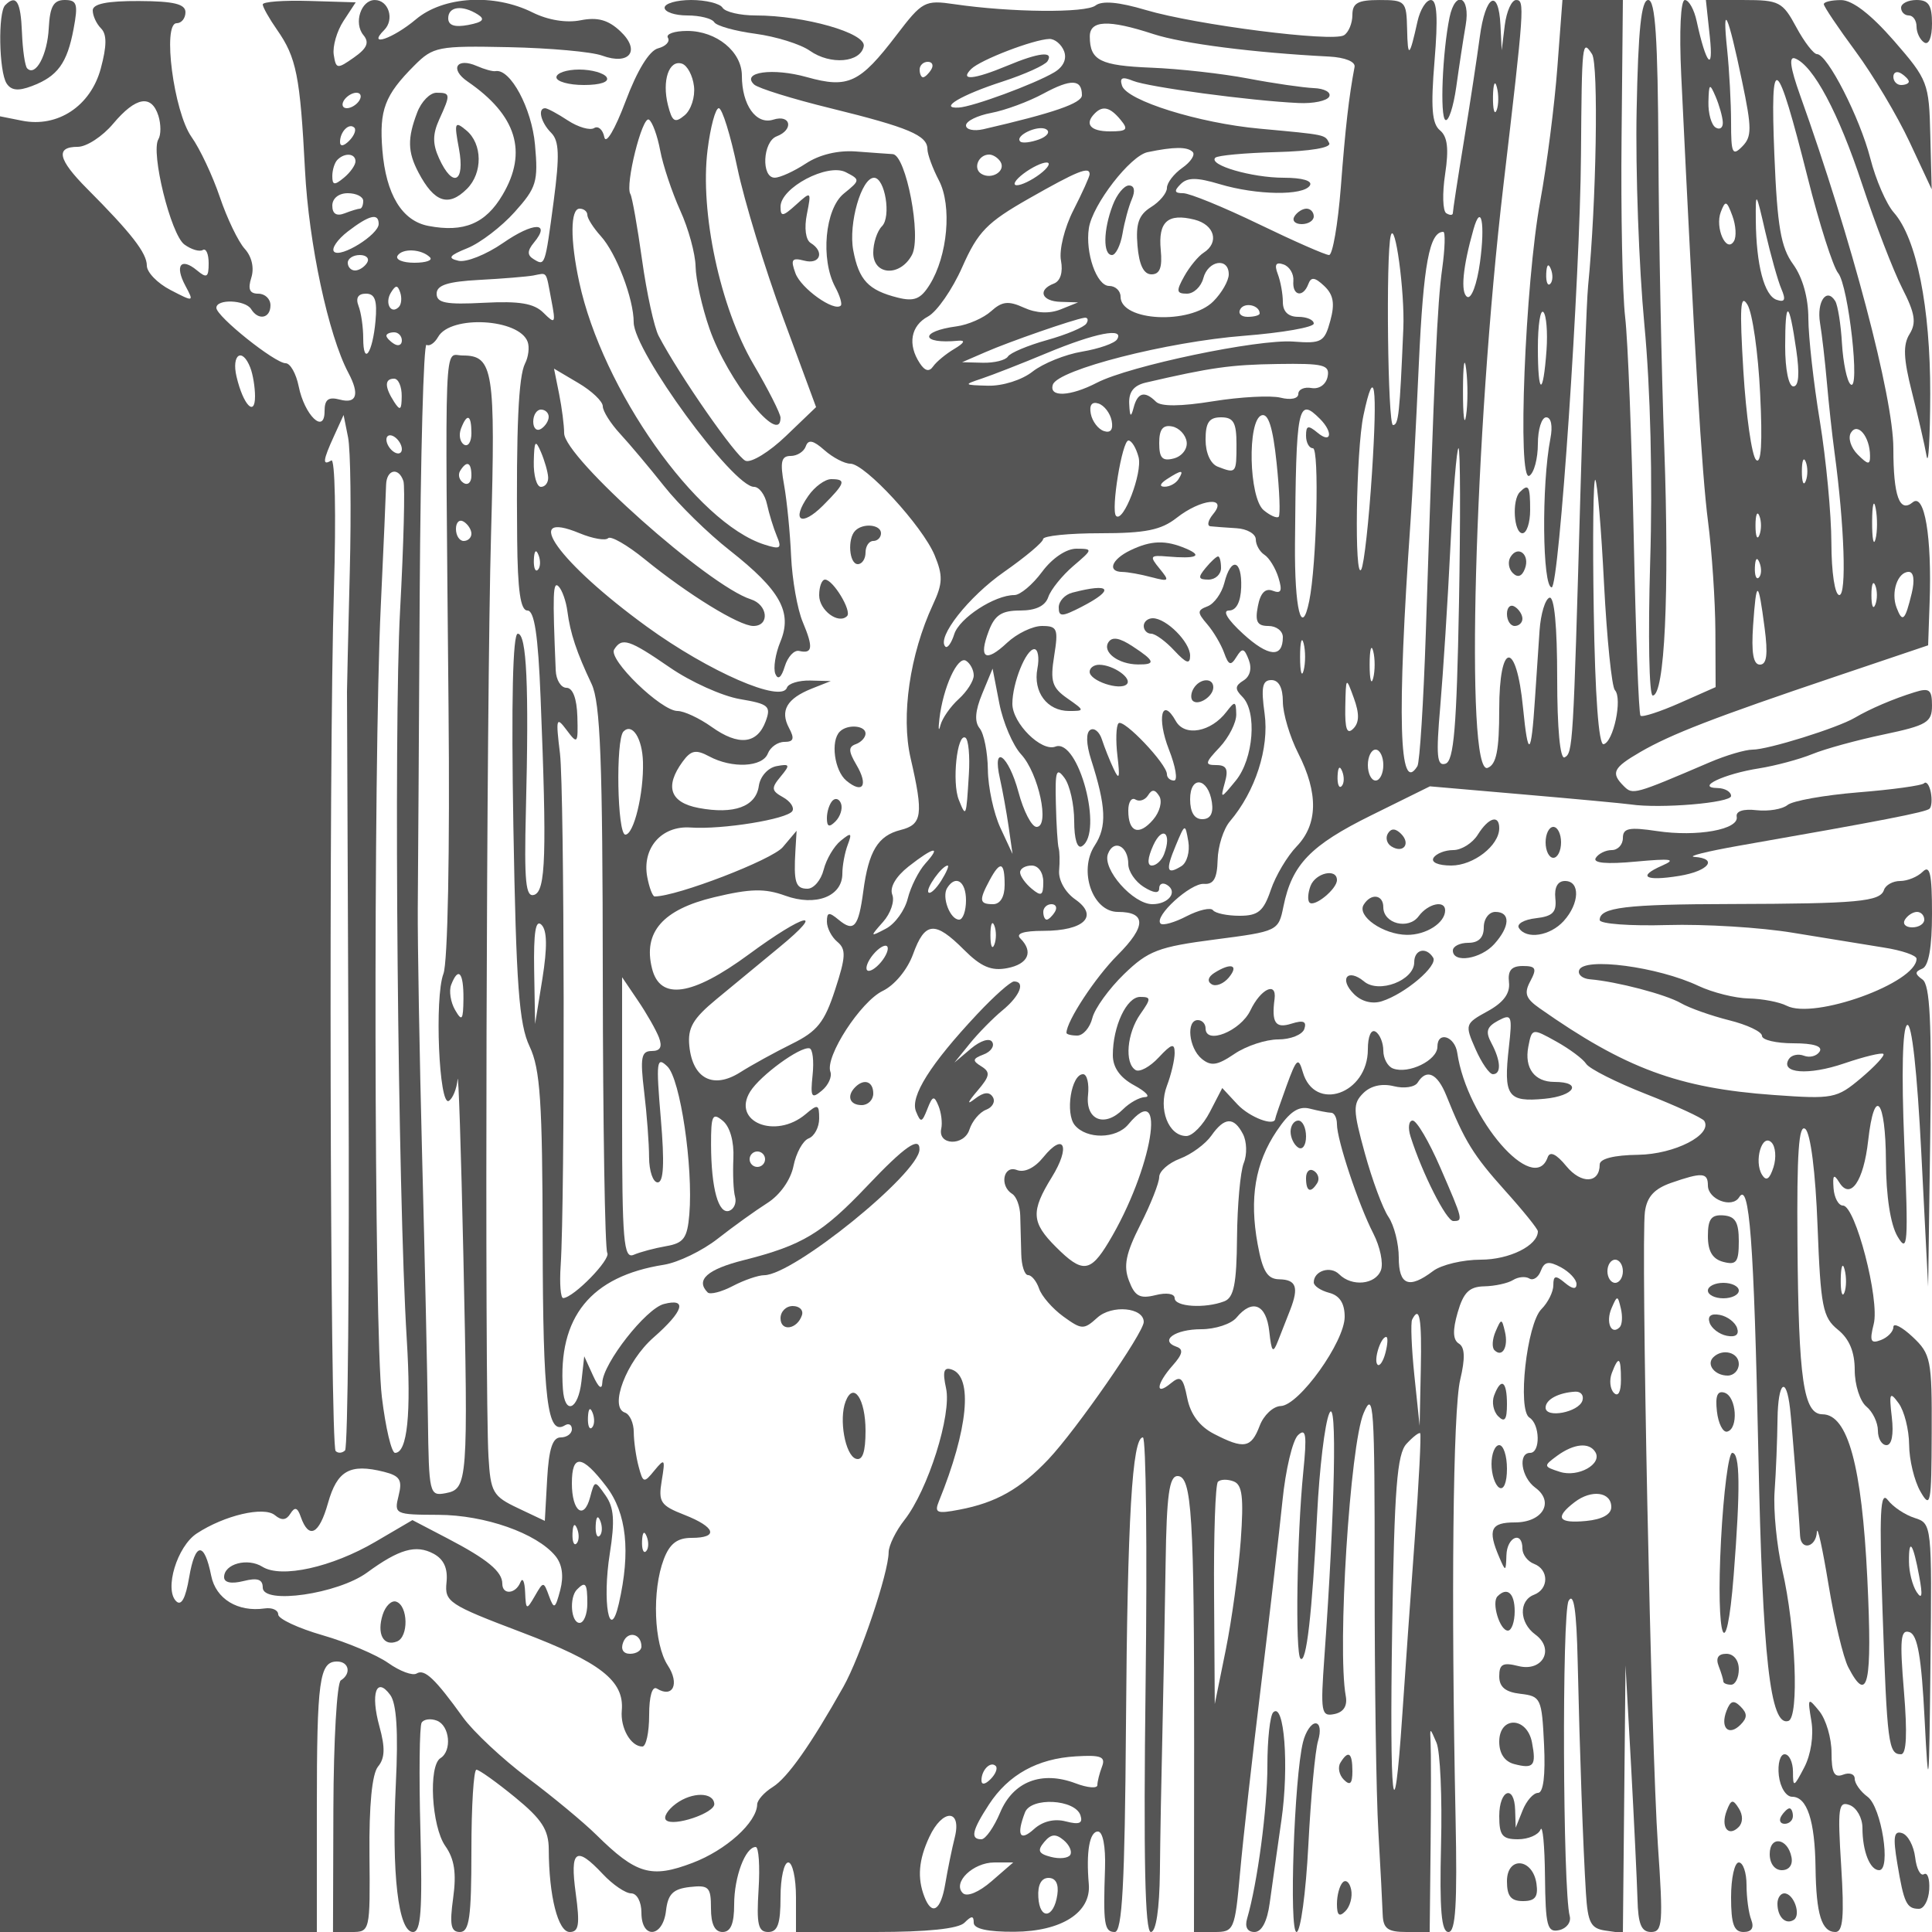 <svg xmlns="http://www.w3.org/2000/svg" version="1.0" width="250" height="250" viewBox="0 0 250 250" preserveAspectRatio="xMidYMid meet">
<g transform="translate(0,250) scale(0.01,-0.01)" fill="#555555" stroke="none">
<path d="M67 24933 c-94 -94 -81 -857 18 -1012 59 -92 151 -102 327 -35 334 126 457 296 540 739 61 324 45 375 -116 375 -144 -1 -190 -84 -205 -364 -18 -348 -170 -631 -279 -521 -29 29 -59 239 -68 468 -16 400 -74 494 -217 350z"/>
<path d="M1200 24865 c0 -69 48 -173 107 -232 77 -77 76 -226 -3 -520 -131 -485 -557 -767 -1018 -675 l-286 57 0 -11747 0 -11748 2050 0 2050 0 0 1592 c0 1669 33 1908 261 1908 156 0 188 -158 49 -244 -50 -31 -93 -776 -96 -1656 l-5 -1600 240 0 c239 0 241 8 232 997 -6 646 33 1049 111 1144 89 107 94 243 18 518 -118 427 -40 654 140 408 82 -112 105 -475 72 -1155 -56 -1157 32 -1912 222 -1912 103 0 123 278 96 1314 -19 722 -12 1350 16 1395 28 45 116 57 197 26 167 -64 198 -391 47 -485 -159 -98 -116 -883 62 -1137 119 -169 146 -351 102 -672 -48 -350 -30 -441 88 -441 121 0 148 189 148 1050 0 578 29 1050 65 1050 35 0 260 -161 500 -357 347 -284 435 -421 436 -675 2 -603 120 -1068 271 -1068 119 0 133 97 78 500 -77 563 3 620 350 250 129 -138 295 -250 367 -250 75 0 133 -109 133 -250 0 -347 278 -325 318 25 25 216 91 282 307 307 247 28 275 0 275 -275 0 -206 49 -307 150 -307 105 0 150 106 150 357 0 357 145 743 279 743 39 0 56 -247 37 -550 -28 -451 -6 -550 125 -550 122 0 159 105 159 450 0 248 45 450 100 450 55 0 100 -202 100 -450 l0 -450 1030 0 c668 0 1072 42 1150 120 93 93 120 93 120 0 0 -79 181 -119 525 -117 612 4 996 250 964 617 -36 417 9 680 118 680 64 0 101 -193 92 -475 -25 -722 -10 -825 126 -825 96 0 130 613 145 2675 19 2688 81 3725 219 3725 41 0 57 -1440 35 -3200 -28 -2250 -8 -3200 68 -3200 67 0 111 292 117 775 4 426 19 1247 33 1825 13 578 32 1556 41 2175 13 880 47 1125 155 1125 184 0 216 -516 214 -3475 l-2 -2425 263 0 c256 0 266 22 334 775 38 426 161 1518 272 2425 111 908 235 1978 276 2379 40 401 131 783 201 850 104 98 117 7 68 -479 -82 -828 -105 -2343 -36 -2412 76 -75 151 579 216 1873 29 584 99 1169 157 1300 103 238 74 -1230 -63 -3145 -52 -724 -42 -781 128 -746 120 24 172 106 148 234 -111 614 55 3251 232 3662 129 302 143 99 142 -2116 -1 -1347 20 -2832 48 -3300 27 -468 52 -951 56 -1075 7 -182 66 -225 308 -225 l300 0 12 1125 c6 619 6 1215 0 1325 -10 200 -10 200 76 0 48 -110 75 -706 59 -1325 -20 -839 4 -1125 96 -1125 93 0 115 357 92 1475 -59 2857 -34 5279 60 5672 66 278 61 419 -17 467 -78 48 -83 170 -16 402 75 261 151 335 345 339 136 3 303 39 371 81 67 42 162 51 212 20 49 -30 116 14 148 99 46 121 102 131 261 46 110 -60 201 -157 201 -217 0 -71 -52 -66 -150 16 -122 102 -150 96 -150 -31 0 -85 -69 -224 -154 -309 -190 -190 -313 -1307 -155 -1404 137 -85 144 -456 9 -456 -161 0 -115 -317 66 -450 252 -184 97 -450 -263 -450 -314 0 -356 -93 -203 -450 82 -191 86 -190 93 25 7 239 207 322 207 86 0 -77 68 -166 150 -197 194 -74 194 -326 0 -400 -200 -77 -191 -362 16 -514 256 -187 97 -487 -217 -409 -202 51 -249 26 -249 -132 0 -139 80 -205 275 -227 264 -31 276 -58 305 -657 19 -399 -9 -625 -78 -625 -60 0 -149 -101 -199 -225 l-90 -225 -7 225 c-9 341 -206 269 -206 -75 0 -251 40 -300 242 -300 133 0 264 56 292 125 28 69 54 -205 58 -607 7 -643 29 -728 183 -694 96 21 158 103 137 182 -90 338 -102 3929 -14 4080 67 114 102 -126 117 -786 26 -1167 70 -2401 107 -3000 24 -380 63 -455 253 -482 l225 -32 17 1732 17 1732 72 -1300 c39 -715 76 -1491 83 -1725 8 -324 50 -425 176 -425 149 0 158 114 88 1125 -88 1280 -221 7785 -168 8194 26 194 120 298 340 375 400 139 475 134 475 -33 0 -182 313 -301 404 -154 133 215 192 -565 249 -3307 54 -2658 154 -3548 389 -3469 141 48 94 1203 -79 1952 -72 312 -117 770 -100 1017 18 248 35 670 38 938 7 481 112 569 162 135 24 -205 115 -1357 130 -1648 11 -193 206 -148 217 50 6 96 73 -207 150 -675 77 -467 192 -951 257 -1075 254 -489 312 -220 246 1150 -71 1458 -252 2122 -580 2124 -246 2 -310 442 -324 2219 -9 1165 17 1543 102 1473 68 -57 132 -561 158 -1257 40 -1045 67 -1181 263 -1340 148 -119 218 -287 218 -523 0 -190 68 -403 150 -471 83 -68 150 -209 150 -312 0 -104 50 -188 111 -188 68 0 95 138 69 360 -37 317 -26 339 89 181 72 -99 133 -339 135 -535 1 -196 67 -468 146 -606 131 -229 143 -167 146 758 4 947 -11 1021 -246 1242 -137 129 -250 187 -250 128 0 -59 -73 -134 -161 -168 -133 -51 -149 -14 -93 208 79 314 -238 1532 -398 1532 -58 0 -113 101 -122 224 -13 173 3 190 74 76 144 -233 315 13 374 541 80 711 226 542 230 -266 2 -453 58 -819 150 -975 133 -225 141 -105 87 1213 -37 906 -23 1486 37 1523 60 37 130 -597 184 -1663 l88 -1723 27 1943 c21 1483 -3 1964 -100 2032 -101 72 -101 101 -2 141 82 33 125 277 125 712 0 515 -27 635 -120 542 -66 -66 -197 -120 -292 -120 -94 0 -189 -52 -210 -117 -50 -150 -343 -177 -1975 -181 -1369 -3 -1703 -43 -1703 -207 0 -50 394 -79 875 -65 481 14 1213 -31 1625 -100 413 -68 941 -154 1175 -191 234 -36 425 -102 425 -145 0 -312 -1325 -791 -1681 -608 -93 48 -313 90 -490 94 -176 3 -468 77 -650 162 -524 249 -1486 376 -1545 204 -20 -57 43 -110 140 -118 346 -29 979 -195 1176 -308 110 -64 391 -163 625 -222 234 -58 425 -149 425 -202 0 -53 183 -96 406 -96 262 0 382 -38 340 -107 -37 -59 -128 -83 -203 -54 -75 29 -163 9 -196 -44 -115 -185 253 -214 718 -55 258 88 486 143 506 122 21 -20 -110 -161 -290 -313 -314 -264 -361 -273 -1129 -218 -1232 88 -1921 343 -3028 1121 -183 128 -206 195 -121 353 87 163 71 195 -98 195 -147 0 -196 -58 -179 -210 17 -144 -70 -262 -276 -375 -293 -161 -297 -172 -157 -490 79 -179 180 -325 225 -325 111 0 103 174 -19 402 -80 149 -61 211 87 291 175 93 185 67 139 -342 -72 -636 -17 -715 463 -669 390 37 495 218 126 218 -258 0 -390 179 -338 454 47 242 49 243 360 70 173 -96 348 -226 389 -290 41 -64 392 -241 780 -393 388 -152 724 -308 748 -345 110 -179 -383 -432 -855 -439 -314 -4 -498 -51 -498 -126 0 -245 -237 -257 -431 -22 -130 159 -213 198 -242 116 -177 -505 -1045 497 -1170 1351 -32 216 -257 286 -257 79 0 -175 -373 -358 -575 -281 -69 26 -125 130 -125 231 0 101 -45 211 -100 245 -58 36 -100 -60 -100 -229 0 -578 -691 -818 -842 -293 -57 197 -81 176 -210 -178 -80 -220 -146 -411 -146 -425 -7 -107 -332 16 -490 185 l-196 211 -161 -311 c-88 -170 -225 -310 -304 -310 -231 0 -366 348 -251 650 55 145 100 336 100 425 0 131 -40 120 -206 -58 -113 -122 -248 -195 -300 -163 -145 89 -112 476 62 724 141 201 141 222 -3 222 -175 0 -353 -381 -353 -753 0 -160 93 -291 275 -390 151 -82 216 -151 143 -153 -73 -2 -202 -74 -287 -159 -239 -239 -486 -138 -452 184 16 149 -13 271 -64 271 -153 0 -234 -506 -107 -660 153 -184 535 -179 692 10 513 618 313 -581 -255 -1524 -237 -394 -340 -403 -681 -62 -319 318 -327 460 -53 904 245 396 160 591 -111 257 -112 -139 -244 -202 -341 -165 -176 68 -229 -205 -61 -309 55 -34 101 -160 104 -281 4 -121 9 -344 13 -495 3 -151 43 -275 89 -275 45 0 109 -79 142 -175 32 -96 173 -258 313 -360 239 -173 265 -174 440 -16 188 171 601 133 601 -55 0 -138 -873 -1396 -1234 -1778 -364 -384 -677 -561 -1152 -651 -292 -56 -326 -42 -264 110 377 927 444 1612 164 1704 -102 34 -119 -27 -72 -243 75 -340 -234 -1317 -538 -1704 -112 -142 -205 -332 -205 -420 -2 -266 -367 -1350 -585 -1738 -423 -752 -723 -1178 -915 -1298 -110 -68 -200 -170 -201 -225 -5 -233 -402 -592 -838 -757 -534 -203 -727 -146 -1243 363 -163 161 -563 493 -889 737 -325 244 -701 596 -835 781 -364 505 -499 633 -602 570 -51 -32 -216 29 -367 136 -151 106 -533 268 -849 359 -316 91 -575 212 -575 269 0 57 -79 92 -175 78 -348 -50 -632 123 -692 423 -89 446 -207 438 -285 -19 -46 -273 -102 -377 -169 -310 -155 155 13 709 267 876 360 236 870 355 1012 236 87 -72 147 -65 200 21 57 91 92 80 134 -42 104 -296 238 -229 352 177 119 423 284 516 724 406 208 -53 241 -106 190 -309 -60 -240 -47 -246 515 -248 601 -2 1270 -237 1513 -531 89 -108 111 -260 64 -441 -65 -246 -81 -255 -145 -80 -71 194 -73 194 -185 0 -107 -185 -115 -182 -125 54 -6 138 -33 194 -61 125 -62 -153 -234 -166 -234 -18 0 157 -192 316 -707 585 l-456 238 -478 -280 c-564 -331 -1220 -476 -1463 -324 -192 120 -496 38 -496 -134 0 -71 93 -90 250 -51 182 46 250 23 250 -84 0 -223 971 -83 1350 194 416 304 632 366 860 244 134 -72 187 -190 168 -372 -26 -251 28 -287 972 -645 1021 -387 1330 -628 1296 -1012 -20 -227 117 -466 266 -466 49 0 88 183 88 406 0 245 40 381 100 344 208 -128 297 62 141 300 -180 275 -206 970 -51 1375 76 200 174 275 358 275 356 0 313 139 -92 298 -310 121 -339 166 -293 443 47 282 39 293 -94 132 -136 -168 -148 -165 -205 50 -34 125 -62 325 -63 444 0 119 -52 233 -114 254 -208 69 17 662 370 972 389 341 442 514 133 433 -233 -61 -786 -767 -796 -1016 -4 -100 -49 -66 -120 90 l-114 250 -36 -325 c-42 -369 -216 -442 -240 -100 -66 934 361 1460 1306 1609 184 29 498 181 697 337 200 157 488 364 641 461 166 105 304 301 340 481 33 167 122 328 196 356 75 29 136 145 136 257 0 185 -17 191 -175 57 -391 -331 -961 -98 -717 293 130 208 643 583 766 559 42 -8 60 -163 41 -345 -30 -288 -14 -314 119 -203 85 70 135 181 111 245 -71 195 392 909 678 1046 153 74 319 274 392 475 153 423 283 434 659 57 220 -220 354 -277 558 -238 274 52 344 212 171 385 -63 63 41 98 297 98 528 0 723 190 415 406 -131 91 -220 250 -210 374 10 118 7 249 -6 290 -13 41 -30 301 -36 577 -11 424 6 475 112 331 69 -94 125 -345 125 -558 0 -232 40 -362 100 -325 282 174 -45 1403 -343 1289 -182 -70 -557 303 -557 554 0 268 176 707 284 707 48 0 67 -113 40 -251 -58 -303 126 -549 410 -549 204 0 204 5 -22 163 -199 139 -224 220 -171 550 56 351 41 387 -158 387 -121 0 -324 -98 -451 -217 -280 -263 -373 -203 -237 153 78 206 167 264 406 264 202 0 325 59 364 175 33 96 178 276 322 400 257 219 258 224 41 225 -131 0 -313 -123 -444 -300 -122 -165 -283 -300 -358 -300 -255 0 -712 -297 -778 -506 -36 -115 -88 -187 -115 -161 -116 117 300 646 760 967 276 193 504 384 505 425 1 41 333 75 739 75 585 0 788 41 990 200 312 245 666 283 473 50 -68 -82 -85 -154 -37 -160 48 -5 199 -17 337 -25 137 -8 249 -73 250 -144 0 -70 50 -160 112 -200 61 -39 143 -172 181 -295 53 -172 36 -212 -74 -170 -96 37 -160 -29 -192 -200 -39 -200 -9 -256 137 -256 102 0 186 -65 186 -144 0 -273 -186 -258 -515 43 -200 183 -272 301 -182 301 94 0 151 108 158 300 12 360 -133 398 -218 57 -34 -133 -131 -269 -216 -302 -137 -52 -137 -79 -6 -232 82 -95 180 -262 219 -370 58 -163 87 -172 160 -53 75 121 101 114 159 -38 43 -112 17 -215 -69 -268 -110 -68 -113 -111 -14 -210 193 -193 145 -803 -84 -1084 -198 -242 -202 -242 -142 -25 48 171 22 225 -111 225 -153 0 -148 28 44 231 119 128 216 319 214 425 -3 174 -16 177 -126 34 -200 -263 -541 -326 -656 -120 -181 324 -249 40 -89 -369 87 -221 117 -401 66 -401 -51 0 -92 37 -92 82 0 132 -562 723 -626 659 -32 -32 -38 -224 -14 -425 34 -282 23 -320 -49 -166 -52 110 -120 282 -152 381 -32 100 -100 156 -151 124 -57 -35 -53 -183 10 -381 196 -612 207 -871 48 -1114 -214 -327 -29 -860 300 -860 369 0 368 -186 -4 -558 -289 -289 -662 -857 -662 -1007 0 -19 63 -35 139 -35 77 0 165 102 196 227 31 124 216 380 410 568 313 303 444 353 1175 448 817 106 823 109 888 429 110 542 350 790 1138 1179 l757 374 1223 -106 c673 -58 1292 -116 1374 -128 383 -57 1300 20 1300 109 0 55 -79 101 -175 103 -293 5 84 184 539 255 212 34 521 117 686 184 165 68 581 182 925 254 559 118 625 157 625 374 0 207 -34 233 -225 173 -277 -86 -576 -214 -775 -331 -224 -132 -1125 -413 -1322 -412 -94 0 -341 -73 -550 -162 -983 -421 -1000 -426 -1116 -310 -171 171 -140 236 213 441 396 230 956 447 2525 976 l1200 405 19 550 c31 854 -66 1427 -219 1300 -170 -141 -250 81 -250 697 0 662 -540 2708 -1208 4574 -126 353 -147 505 -64 473 236 -91 563 -704 868 -1628 170 -513 403 -1118 518 -1344 167 -326 186 -448 96 -594 -87 -139 -80 -318 31 -755 80 -315 165 -685 189 -823 24 -137 45 223 47 800 2 1127 -176 2016 -471 2350 -97 110 -234 425 -304 700 -136 529 -556 1350 -690 1350 -44 0 -165 157 -269 350 -176 327 -221 350 -679 350 l-490 0 51 -475 c51 -476 -50 -356 -170 200 -32 151 -101 275 -153 275 -55 0 -74 -401 -47 -975 170 -3540 267 -5163 347 -5775 50 -385 93 -1024 95 -1420 l3 -721 -465 -206 c-256 -113 -484 -187 -507 -164 -23 23 -62 1069 -88 2326 -26 1257 -75 2533 -111 2835 -35 303 -56 1349 -46 2325 l17 1775 -391 0 -391 0 -66 -875 c-36 -481 -135 -1257 -221 -1725 -197 -1074 -299 -3654 -141 -3556 61 37 110 223 110 412 0 189 49 344 108 344 64 0 86 -112 54 -275 -116 -597 -104 -1925 17 -1925 96 0 368 4005 379 5600 11 1460 15 1496 143 1300 86 -132 56 -1922 -51 -3000 -19 -192 -64 -1407 -100 -2700 -92 -3257 -97 -3344 -204 -3400 -58 -30 -96 373 -96 1025 0 672 -37 1062 -100 1041 -55 -18 -113 -209 -128 -424 -15 -216 -42 -617 -60 -892 -48 -740 -89 -769 -154 -108 -86 879 -308 862 -308 -23 0 -528 -37 -712 -150 -755 -294 -113 -173 4322 204 7536 271 2307 278 2400 165 2400 -59 0 -124 -146 -147 -325 l-40 -325 -16 325 c-24 487 -195 391 -267 -150 -35 -261 -127 -869 -206 -1350 -79 -481 -143 -900 -143 -931 0 -31 -38 -32 -85 -3 -46 28 -53 256 -15 506 50 329 31 486 -67 567 -104 86 -120 296 -70 899 46 555 33 787 -47 787 -62 0 -139 -124 -173 -275 -104 -470 -127 -487 -135 -100 -8 360 -22 375 -358 375 -280 0 -350 -39 -350 -194 0 -107 -49 -225 -109 -262 -148 -91 -1915 134 -2565 327 -349 104 -566 123 -650 58 -128 -99 -1095 -90 -1826 17 -383 56 -415 38 -750 -401 -474 -621 -625 -692 -1158 -543 -442 124 -855 66 -684 -95 51 -48 497 -187 992 -308 1007 -248 1250 -350 1251 -528 0 -66 67 -249 149 -406 171 -328 113 -976 -120 -1349 -116 -186 -200 -220 -413 -167 -381 96 -503 226 -576 613 -64 344 106 938 269 938 142 0 225 -505 103 -627 -62 -62 -113 -216 -113 -343 0 -295 348 -314 501 -28 126 235 -77 1294 -249 1304 -56 3 -269 19 -473 34 -234 18 -475 -40 -650 -155 -154 -101 -335 -184 -404 -184 -177 -1 -156 466 25 535 225 86 184 288 -44 216 -221 -70 -406 189 -406 569 0 310 -328 579 -707 579 -168 0 -280 -40 -250 -89 30 -48 -27 -110 -127 -136 -114 -29 -271 -286 -421 -686 -138 -366 -255 -564 -275 -463 -19 97 -79 150 -132 117 -53 -33 -206 11 -339 98 -133 88 -266 159 -295 159 -100 0 -55 -185 78 -318 104 -104 111 -290 33 -882 -113 -849 -111 -845 -263 -751 -81 50 -79 108 7 212 225 271 -6 268 -400 -5 -217 -150 -477 -254 -577 -230 -145 34 -121 67 118 164 165 67 440 277 610 467 283 315 306 393 263 870 -42 472 -319 988 -511 953 -34 -7 -143 23 -241 66 -262 115 -355 -39 -121 -200 634 -435 782 -911 454 -1466 -219 -373 -501 -491 -960 -403 -342 65 -549 406 -596 981 -42 521 30 710 414 1095 244 244 306 256 1223 237 531 -11 1074 -60 1206 -109 358 -131 503 66 234 317 -156 146 -294 183 -512 140 -184 -37 -422 2 -621 101 -499 249 -1155 210 -1510 -89 -300 -252 -638 -366 -410 -138 136 136 57 388 -122 388 -179 0 -276 -299 -147 -454 79 -95 48 -170 -123 -290 -216 -152 -232 -150 -261 35 -17 109 40 306 126 438 l158 241 -601 18 c-331 10 -602 -10 -602 -45 0 -34 83 -182 185 -328 251 -359 299 -598 362 -1818 49 -950 303 -2135 561 -2621 148 -278 109 -404 -108 -347 -151 40 -200 3 -200 -151 0 -303 -260 -51 -335 324 -33 164 -109 298 -168 298 -139 0 -897 606 -897 717 0 118 375 104 450 -17 93 -151 250 -120 250 50 0 83 -71 150 -157 150 -113 0 -138 58 -91 207 40 126 7 273 -86 375 -83 92 -228 393 -321 668 -93 275 -258 626 -367 779 -229 324 -379 1471 -192 1471 63 0 114 64 114 142 0 106 -150 143 -600 145 -414 2 -600 -36 -600 -122z m4984 -53 c98 -62 64 -99 -125 -135 -176 -33 -259 -6 -259 87 0 153 182 176 384 48z m16358 -862 c128 -610 128 -719 2 -846 -126 -128 -144 -89 -144 311 0 251 -23 677 -51 946 -66 630 9 472 193 -411z m-7620 610 c383 -125 1298 -242 2278 -292 204 -11 341 -66 328 -134 -73 -386 -119 -783 -178 -1559 -38 -481 -106 -875 -152 -875 -46 0 -455 180 -910 400 -455 220 -895 400 -978 400 -114 0 -122 28 -33 117 89 89 209 89 506 0 478 -143 1084 -152 1167 -17 37 60 -97 100 -338 100 -414 0 -980 165 -886 259 30 30 385 62 789 73 441 11 715 57 685 116 -57 112 -35 107 -900 187 -787 72 -1718 363 -1781 556 -34 104 3 120 142 63 194 -80 1516 -258 2139 -287 193 -10 373 28 400 83 28 55 -62 105 -200 110 -137 6 -520 61 -850 124 -330 63 -893 126 -1250 140 -664 27 -796 93 -798 401 -2 214 239 225 820 35z m-1153 -222 c39 -102 -10 -205 -129 -275 -255 -151 -1054 -446 -1235 -455 -267 -15 33 164 569 337 288 94 549 212 581 263 83 134 -112 113 -520 -58 -434 -181 -623 -198 -468 -43 118 118 805 382 1011 389 71 2 156 -69 191 -158z m-4789 -454 c17 -138 -38 -307 -121 -376 -127 -106 -161 -84 -216 133 -79 317 14 590 182 535 69 -23 139 -154 155 -292z m3070 216 c-34 -55 -82 -100 -106 -100 -24 0 -44 45 -44 100 0 55 48 100 106 100 58 0 78 -45 44 -100z m11342 -1401 c150 -598 328 -1152 393 -1232 135 -162 290 -1561 160 -1439 -46 42 -95 280 -110 527 -14 247 -54 494 -87 549 -112 181 -242 -7 -197 -283 25 -149 65 -496 89 -771 24 -275 68 -680 98 -900 129 -954 159 -1850 63 -1850 -58 0 -102 290 -103 675 -1 371 -68 1080 -149 1575 -82 495 -148 1093 -149 1329 0 267 -74 531 -196 700 -160 220 -206 486 -244 1421 -55 1358 28 1300 432 -301z m-9392 1069 c0 -104 -368 -231 -1275 -440 -124 -28 -225 -6 -225 49 0 56 147 128 327 162 180 34 484 146 675 250 359 194 498 188 498 -21z m5366 -195 c-28 -68 -49 12 -47 177 3 165 25 220 50 123 26 -97 24 -232 -3 -300z m2927 -154 c4 -72 -38 -103 -93 -69 -55 34 -97 183 -93 331 6 240 16 248 93 69 47 -110 89 -259 93 -331z m-17643 281 c-34 -55 -107 -100 -162 -100 -55 0 -72 45 -38 100 34 55 107 100 162 100 55 0 72 -45 38 -100z m-2600 -199 c34 -110 34 -245 0 -302 -103 -166 160 -1234 336 -1363 89 -65 196 -97 238 -71 42 26 76 -51 76 -171 0 -184 -24 -199 -152 -92 -208 172 -290 63 -149 -200 113 -211 110 -212 -192 -55 -169 87 -307 229 -307 316 0 162 -199 419 -775 997 -375 377 -411 540 -119 540 114 0 321 135 459 300 293 348 495 383 585 101z m7492 -676 c89 -426 355 -1297 590 -1934 l428 -1159 -389 -373 c-214 -206 -449 -350 -523 -322 -120 46 -854 1100 -1125 1616 -58 111 -155 555 -215 985 -60 430 -128 813 -151 851 -71 114 154 1016 240 963 44 -27 110 -207 146 -400 36 -192 153 -541 259 -776 107 -234 196 -561 199 -726 3 -165 83 -525 179 -801 231 -669 920 -1533 920 -1154 0 52 -158 364 -351 693 -430 733 -694 1968 -593 2773 37 296 102 539 145 539 44 0 152 -349 241 -775z m4958 625 c105 -127 84 -150 -138 -150 -253 0 -333 95 -195 233 103 104 198 80 333 -83z m-9982 -272 c-71 -71 -118 -77 -118 -15 0 134 118 252 185 185 28 -28 -2 -105 -67 -170z m8925 17 c-106 -38 -214 -51 -240 -27 -81 74 232 222 336 158 54 -33 11 -92 -96 -131z m1990 -161 c36 -36 -24 -129 -134 -206 -109 -77 -199 -193 -199 -260 0 -66 -93 -178 -206 -248 -159 -100 -199 -213 -175 -499 21 -249 80 -371 181 -371 108 0 142 88 120 316 -35 365 91 478 436 392 261 -66 325 -296 119 -428 -69 -44 -182 -181 -251 -305 -107 -192 -102 -225 35 -225 88 0 183 90 212 200 61 232 329 273 329 50 0 -82 -90 -240 -200 -350 -303 -303 -1200 -258 -1200 61 0 76 -67 139 -148 139 -161 0 -311 429 -262 748 47 305 536 937 760 983 341 71 514 72 583 3z m-10833 -122 c0 -48 -67 -144 -150 -212 -122 -101 -150 -97 -150 21 0 80 30 176 67 212 95 95 233 83 233 -21z m8346 -5 c74 -120 -114 -238 -248 -156 -111 69 -38 249 102 249 49 0 114 -42 146 -93z m-2027 -412 c-244 -198 -304 -849 -111 -1210 60 -111 92 -219 72 -239 -85 -85 -515 221 -587 418 -65 178 -47 205 114 163 206 -54 267 116 83 229 -65 40 -85 194 -49 372 59 299 57 301 -140 123 -171 -155 -201 -159 -201 -26 0 246 608 567 844 447 189 -97 189 -104 -25 -277z m2537 252 c-107 -81 -242 -146 -300 -144 -58 2 -19 69 88 150 107 81 242 146 300 144 58 -2 19 -69 -88 -150z m644 -1 c0 -30 -94 -238 -209 -464 -117 -228 -188 -517 -162 -654 28 -150 -7 -264 -91 -297 -216 -82 -162 -230 87 -237 l225 -7 -226 -91 c-146 -58 -315 -50 -475 23 -200 91 -282 82 -424 -46 -97 -88 -298 -176 -447 -196 -486 -65 -467 -233 22 -186 97 9 79 -28 -50 -105 -110 -65 -234 -168 -275 -227 -51 -74 -106 -61 -173 41 -160 243 -117 485 107 605 115 62 315 350 443 640 203 458 319 577 866 888 624 355 782 419 782 313z m-9400 -346 c0 -55 -19 -100 -42 -100 -23 0 -113 -27 -200 -61 -104 -40 -158 -5 -158 100 0 94 83 161 200 161 110 0 200 -45 200 -100z m18351 -1139 c60 -140 45 -176 -60 -141 -161 53 -266 450 -271 1030 -3 384 2 378 123 -150 70 -302 163 -635 208 -739z m-615 617 c-98 -159 -247 176 -169 379 59 154 77 148 150 -50 46 -124 55 -272 19 -329z m-14836 341 c0 -45 79 -169 175 -275 201 -222 425 -811 425 -1115 0 -371 1285 -2129 1557 -2129 66 0 142 -101 168 -225 27 -124 84 -309 127 -412 68 -161 46 -176 -160 -110 -879 279 -2098 2007 -2397 3397 -118 546 -115 950 5 950 55 0 100 -37 100 -81z m-2700 -117 c0 -138 -492 -444 -577 -359 -38 39 42 157 178 262 278 213 399 243 399 97z m14251 -496 c-39 -285 -112 -480 -166 -447 -88 54 -57 385 82 874 99 350 153 76 84 -427z m-992 -856 c-47 -1112 -62 -1250 -134 -1250 -67 0 -93 2202 -29 2450 55 214 183 -727 163 -1200z m503 775 c-64 -460 -99 -1243 -212 -4713 -30 -901 -79 -1678 -109 -1726 -237 -385 -266 627 -89 3164 23 330 72 1253 108 2050 59 1281 137 1700 316 1700 28 0 22 -214 -14 -475z m-13098 145 c38 -39 -53 -70 -203 -70 -150 0 -247 41 -217 91 63 100 311 88 420 -21z m-814 -70 c-34 -55 -104 -100 -156 -100 -52 0 -94 45 -94 100 0 55 70 100 156 100 86 0 128 -45 94 -100z m11986 -236 c-16 -192 126 -221 194 -39 35 95 84 89 206 -26 119 -113 139 -227 78 -450 -75 -275 -113 -297 -478 -269 -458 34 -2119 -314 -2541 -532 -347 -180 -626 -192 -571 -25 65 193 1477 554 2473 632 497 39 903 110 903 158 0 48 -90 87 -200 87 -130 0 -200 67 -200 192 0 105 -30 269 -66 363 -46 122 -24 158 75 123 78 -27 135 -123 127 -214z m3324 -37 c-33 -33 -56 26 -52 131 5 117 28 141 60 61 29 -72 26 -159 -8 -192z m-12926 -208 c59 -306 51 -318 -100 -168 -123 124 -311 155 -773 131 -490 -26 -611 -2 -611 117 0 111 142 157 550 179 303 16 618 42 700 57 187 35 161 71 234 -316z m-1974 -92 c-101 -102 -185 51 -102 186 63 102 87 102 121 1 23 -70 15 -154 -19 -187z m-301 -180 c-38 -421 -159 -590 -159 -222 0 142 -27 330 -61 417 -39 102 -6 158 96 158 117 0 148 -86 124 -353z m17917 -940 c32 -639 14 -924 -53 -857 -55 55 -129 573 -164 1150 -50 825 -39 1009 53 857 65 -106 139 -623 164 -1150z m-6476 1037 c0 -24 -70 -44 -156 -44 -86 0 -128 46 -93 102 57 92 249 48 249 -58z m3712 -473 c-44 -610 -112 -593 -112 29 0 293 32 501 71 462 39 -39 57 -260 41 -491z m3231 4 c46 -312 33 -475 -37 -475 -61 0 -106 219 -106 517 0 618 50 604 143 -42z m-16415 101 c25 -69 10 -195 -34 -280 -85 -167 -115 -831 -102 -2271 6 -669 43 -925 133 -925 90 0 138 -316 170 -1125 82 -2032 67 -2504 -82 -2554 -111 -37 -131 165 -108 1092 41 1611 10 2287 -105 2287 -65 0 -85 -872 -57 -2496 36 -2053 73 -2558 210 -2845 138 -292 166 -712 169 -2529 4 -2054 60 -2515 289 -2373 49 30 89 7 89 -51 0 -58 -65 -106 -145 -106 -105 0 -153 -149 -175 -540 l-30 -540 -350 166 c-323 153 -352 204 -379 665 -51 876 -27 9822 33 11932 59 2129 30 2317 -366 2317 -246 0 -229 402 -184 -4550 18 -1871 -10 -3304 -66 -3450 -117 -308 -57 -1724 70 -1645 51 31 101 155 113 276 11 120 45 -906 75 -2281 63 -2934 57 -3017 -231 -3072 -208 -39 -215 -7 -228 966 -7 553 -40 2086 -75 3406 -34 1320 -59 2760 -56 3200 4 440 15 2269 25 4065 11 1796 50 3246 88 3223 38 -23 105 23 150 102 161 287 1051 238 1159 -64z m7230 238 c-29 -48 -258 -144 -508 -214 -250 -70 -479 -166 -508 -214 -30 -47 -175 -83 -323 -80 l-269 7 300 130 c313 137 1141 424 1281 445 44 7 57 -27 27 -74z m-8858 -220 c0 -58 -45 -78 -100 -44 -55 34 -100 82 -100 106 0 24 45 44 100 44 55 0 100 -48 100 -106z m9255 15 c-31 -51 -234 -122 -453 -159 -218 -36 -506 -153 -640 -258 -138 -109 -388 -188 -578 -183 -314 8 -319 13 -84 91 138 46 520 195 850 333 624 259 1003 333 905 176z m4516 -986 c-22 -150 -41 -3 -40 327 1 330 19 453 41 273 23 -180 22 -450 -1 -600z m-15732 619 c34 -87 61 -254 61 -370 0 -273 -153 -111 -239 253 -69 291 75 385 178 117z m13940 -117 c-21 -101 -109 -163 -208 -146 -94 17 -171 -18 -171 -77 0 -60 -98 -81 -229 -48 -126 31 -518 11 -872 -46 -420 -68 -677 -70 -741 -6 -145 145 -238 120 -289 -77 -35 -133 -49 -121 -57 48 -8 154 57 239 213 276 845 196 1099 232 1707 241 600 9 678 -11 647 -165z m-9379 -382 c0 -63 101 -223 225 -357 124 -134 379 -438 568 -676 188 -238 570 -613 850 -832 656 -517 813 -800 655 -1182 -65 -157 -94 -344 -65 -416 34 -83 78 -48 122 97 38 124 121 214 185 200 176 -41 186 44 48 373 -70 165 -137 548 -151 850 -13 303 -54 719 -91 925 -54 299 -37 375 85 375 84 0 172 56 196 125 32 92 97 78 241 -50 109 -96 260 -175 335 -175 191 0 934 -807 1091 -1185 109 -264 106 -365 -22 -639 -299 -644 -415 -1439 -289 -1986 169 -732 151 -860 -130 -930 -292 -74 -413 -272 -482 -792 -62 -465 -121 -534 -319 -370 -125 104 -152 100 -152 -24 0 -82 61 -200 136 -262 114 -95 109 -195 -30 -619 -137 -422 -231 -539 -560 -701 -218 -108 -519 -273 -670 -369 -347 -219 -613 -81 -656 340 -24 236 45 355 350 607 209 173 576 475 814 672 620 510 333 444 -395 -92 -733 -539 -1148 -600 -1252 -182 -118 469 139 763 805 922 469 112 654 116 919 20 394 -143 739 -10 739 285 0 104 31 271 69 372 59 157 46 165 -90 54 -88 -71 -187 -240 -221 -375 -34 -135 -128 -246 -210 -246 -154 0 -180 83 -155 500 l15 250 -179 -212 c-138 -164 -1370 -638 -1658 -638 -26 0 -69 112 -95 248 -72 376 183 670 559 644 410 -29 1253 108 1318 213 28 46 -26 126 -121 179 -151 84 -155 118 -30 268 126 152 120 167 -55 134 -111 -22 -211 -134 -228 -257 -38 -267 -321 -370 -778 -284 -371 70 -443 277 -208 599 108 148 171 161 343 69 298 -160 692 -140 760 37 32 82 128 150 214 150 120 0 134 42 60 180 -119 224 -29 380 293 509 l247 98 -267 7 c-146 3 -281 -38 -300 -92 -69 -204 -1011 207 -1814 790 -1134 824 -1640 1527 -869 1208 169 -70 335 -99 369 -64 34 34 247 -88 472 -271 561 -457 1224 -865 1407 -865 215 0 189 275 -32 345 -546 173 -2416 1838 -2416 2150 0 99 -29 327 -65 507 l-66 328 316 -187 c173 -102 315 -237 315 -300z m-2602 132 c-1 -182 -20 -196 -98 -75 -125 194 -125 300 0 300 55 0 99 -101 98 -225z m12555 -1000 c-40 -619 -102 -1178 -138 -1243 -92 -165 -68 1539 28 1993 143 675 184 395 110 -750z m-3368 680 c22 -114 -14 -162 -100 -133 -74 24 -151 125 -170 223 -22 114 14 162 100 133 74 -24 151 -125 170 -223z m-7285 51 c0 -52 -45 -122 -100 -156 -55 -34 -100 8 -100 94 0 86 45 156 100 156 55 0 100 -42 100 -94z m9446 -1293 c-22 -23 -110 15 -194 85 -192 159 -214 1164 -27 1228 87 29 146 -156 194 -615 38 -361 50 -675 27 -698z m534 1267 c173 -173 148 -328 -30 -180 -123 102 -150 95 -150 -38 0 -89 40 -162 89 -162 85 0 49 -1508 -48 -1979 -98 -479 -191 -105 -184 744 14 1790 36 1902 323 1615z m-12554 -1980 c-20 -797 -36 -1495 -36 -1550 0 -55 9 -2272 20 -4926 12 -2655 -9 -4856 -45 -4892 -36 -36 -91 -40 -122 -8 -73 73 -91 8889 -22 11149 29 963 14 1699 -34 1669 -118 -73 -110 -1 36 318 l123 270 58 -290 c32 -159 42 -942 22 -1740z m1574 1794 c0 -113 -43 -179 -96 -147 -52 33 -70 125 -39 206 79 207 135 183 135 -59z m9900 -144 c0 -376 -4 -381 -242 -289 -94 36 -158 178 -158 350 0 222 46 289 200 289 162 0 200 -67 200 -350z m-645 34 c14 -92 -60 -188 -165 -216 -149 -39 -190 4 -190 199 0 177 47 238 166 215 91 -17 176 -107 189 -198z m8843 -180 c2 -123 -25 -120 -160 15 -89 89 -128 216 -87 282 86 140 245 -50 247 -297z m-18998 84 c0 -55 -45 -72 -100 -38 -55 34 -100 107 -100 162 0 55 45 72 100 38 55 -34 100 -107 100 -162z m1893 -363 c4 -69 -38 -125 -93 -125 -55 0 -97 146 -93 325 6 272 21 293 93 125 47 -110 89 -256 93 -325z m7640 260 c53 -202 -197 -855 -291 -761 -70 70 78 976 160 976 41 0 100 -97 131 -215z m4146 -1903 c-30 -1592 -66 -2028 -174 -2064 -112 -37 -124 100 -68 743 37 434 97 1363 131 2064 35 701 82 1275 105 1275 24 0 26 -908 6 -2018z m4487 1593 c-28 -69 -50 -12 -50 125 0 138 22 194 50 125 28 -69 28 -181 0 -250z m-17266 69 c0 -86 -46 -128 -102 -93 -56 35 -75 105 -44 156 86 139 146 113 146 -63z m-880 -69 c23 -69 3 -822 -43 -1675 -84 -1533 -29 -7541 86 -9423 60 -971 8 -1477 -151 -1477 -46 0 -123 326 -171 725 -101 839 -112 8159 -14 10225 36 770 67 1479 69 1575 5 201 162 236 224 50z m10030 25 c-34 -55 -115 -99 -181 -98 -71 0 -59 40 31 98 192 124 227 124 150 0z m5506 -1353 c37 -714 100 -1334 141 -1378 100 -108 -20 -673 -147 -699 -63 -13 -110 629 -127 1724 -16 959 -6 1723 20 1697 26 -27 77 -631 113 -1344z m3513 577 c-25 -96 -45 6 -44 226 1 220 22 298 46 174 24 -125 23 -305 -2 -400z m-1503 51 c-28 -69 -50 -12 -50 125 0 138 22 194 50 125 28 -69 28 -181 0 -250z m-16666 19 c0 -52 -45 -94 -100 -94 -55 0 -100 70 -100 156 0 86 45 128 100 94 55 -34 100 -104 100 -156z m860 -467 c-33 -33 -56 26 -52 131 5 117 28 141 60 61 29 -72 26 -159 -8 -192z m15800 -100 c-33 -33 -56 26 -52 131 5 117 28 141 60 61 29 -72 26 -159 -8 -192z m1978 -202 c-86 -356 -120 -389 -196 -189 -77 199 13 464 157 464 64 0 79 -108 39 -275z m-17396 -235 c37 -285 120 -533 313 -940 114 -241 143 -987 145 -3788 2 -1918 28 -3527 58 -3574 50 -82 -433 -578 -570 -585 -34 -2 -49 188 -33 422 57 856 49 6140 -9 6625 -56 458 -48 483 87 302 140 -187 148 -177 138 175 -7 234 -59 373 -141 373 -71 0 -134 101 -139 225 -42 997 -36 1160 37 1087 45 -45 97 -190 114 -322z m16924 85 c-28 -69 -50 -12 -50 125 0 138 22 194 50 125 28 -69 28 -181 0 -250z m-1432 -300 c45 -343 28 -475 -61 -475 -86 0 -112 153 -88 507 42 603 67 598 149 -32z m-5965 -550 c-25 -96 -46 -18 -46 175 0 193 21 271 46 175 25 -96 25 -254 0 -350z m-8200 37 c270 -186 677 -369 905 -408 372 -63 406 -91 334 -287 -110 -296 -350 -322 -698 -74 -160 114 -359 207 -443 207 -212 0 -899 667 -820 795 100 161 192 132 722 -233z m9100 -137 c-25 -96 -46 -18 -46 175 0 193 21 271 46 175 25 -96 25 -254 0 -350z m-5169 35 c0 -71 -87 -208 -194 -305 -107 -97 -214 -250 -237 -340 -23 -91 -29 -52 -13 85 48 406 236 817 344 750 55 -34 100 -120 100 -190z m613 -1021 c227 -245 375 -939 200 -939 -63 0 -168 203 -234 450 -129 480 -345 638 -240 175 34 -151 85 -432 113 -625 l50 -350 -158 340 c-86 187 -159 525 -161 750 -3 226 -50 466 -106 535 -70 86 -59 227 33 449 l134 324 87 -449 c48 -247 175 -544 282 -660z m3387 682 c0 -153 90 -455 200 -671 261 -513 254 -916 -21 -1202 -122 -126 -273 -380 -335 -564 -94 -276 -164 -334 -404 -334 -159 0 -314 32 -344 72 -29 39 -182 4 -340 -77 -157 -82 -309 -125 -338 -96 -91 91 387 527 562 514 124 -10 170 71 176 309 4 176 75 401 159 500 329 387 510 946 449 1393 -48 344 -29 435 88 435 95 0 148 -99 148 -279z m911 -350 c-81 -81 -109 -6 -103 284 8 391 9 392 111 111 73 -201 71 -316 -8 -395z m-9191 -432 c11 -406 -118 -939 -228 -939 -105 0 -127 1231 -24 1335 114 114 244 -90 252 -396z m4217 -159 c-34 -560 -36 -564 -130 -330 -91 226 -22 871 86 804 39 -24 59 -237 44 -474z m5363 120 c0 -110 -45 -200 -100 -200 -55 0 -100 90 -100 200 0 110 45 200 100 200 55 0 100 -90 100 -200z m-540 -273 c-33 -33 -56 26 -52 131 5 117 28 141 60 61 29 -72 26 -159 -8 -192z m-1678 -210 c21 -144 -21 -217 -125 -217 -102 0 -157 90 -157 258 0 314 235 279 282 -41z m-761 -224 c-184 -214 -321 -163 -321 119 0 110 42 174 93 142 51 -31 124 -7 163 55 50 81 90 78 145 -11 42 -68 7 -204 -80 -305z m142 -446 c-31 -81 -102 -147 -158 -147 -63 0 -56 97 18 261 120 263 245 160 140 -114z m224 -155 c-191 -118 -208 -56 -72 269 119 285 121 286 162 50 22 -131 -18 -275 -90 -319z m-687 26 c0 -93 90 -226 200 -295 130 -81 200 -88 200 -18 0 59 46 79 102 44 143 -89 20 -249 -190 -249 -251 0 -651 454 -575 651 75 197 263 102 263 -133z m-2627 7 c-86 -96 -189 -300 -227 -453 -38 -152 -165 -328 -283 -389 -207 -109 -208 -106 -36 88 98 110 152 269 119 352 -36 94 45 234 211 365 328 257 431 275 216 37z m207 -220 c-68 -108 -142 -177 -165 -153 -43 43 175 348 248 348 21 0 -16 -88 -83 -195z m820 -55 c0 -156 -57 -250 -150 -250 -177 0 -185 48 -46 307 139 260 196 243 196 -57z m500 38 c0 -178 -25 -192 -150 -88 -82 68 -150 164 -150 212 0 49 68 88 150 88 86 0 150 -90 150 -212z m-1000 -238 c0 -137 -40 -250 -89 -250 -117 0 -228 292 -155 409 109 176 244 88 244 -159z m1150 -150 c-34 -55 -82 -100 -106 -100 -24 0 -44 45 -44 100 0 55 48 100 106 100 58 0 78 -45 44 -100z m11250 -100 c0 -55 -70 -100 -156 -100 -86 0 -128 45 -94 100 34 55 104 100 156 100 52 0 94 -45 94 -100z m-17881 -762 l-95 -588 -12 695 c-8 492 19 664 95 588 73 -73 76 -291 12 -695z m5847 437 c-28 -69 -50 -12 -50 125 0 138 22 194 50 125 28 -69 28 -181 0 -250z m-1466 -225 c-71 -85 -151 -132 -179 -105 -27 28 8 120 79 205 71 85 151 132 179 105 27 -28 -8 -120 -79 -205z m-5403 -475 c-3 -276 -19 -298 -108 -144 -58 100 -81 246 -51 325 93 241 162 162 159 -181z m2530 -500 c46 -122 18 -175 -94 -175 -135 0 -151 -83 -98 -525 35 -289 64 -671 64 -850 1 -179 51 -325 111 -325 78 0 90 248 41 825 -63 744 -55 810 85 675 167 -161 335 -1297 284 -1914 -26 -308 -73 -372 -300 -411 -149 -26 -337 -76 -420 -112 -130 -56 -150 176 -150 1764 l0 1828 205 -303 c113 -166 235 -381 272 -477z m10188 -750 c237 -591 350 -774 760 -1231 234 -260 425 -497 425 -527 0 -184 -368 -367 -738 -367 -233 0 -511 -66 -618 -147 -312 -236 -444 -184 -444 175 0 180 -60 416 -133 525 -74 108 -211 479 -306 824 -154 559 -156 642 -21 777 96 96 241 129 395 91 134 -34 273 -13 310 47 114 184 254 120 370 -167z m-1490 -224 c41 0 75 -67 75 -148 0 -203 278 -1039 471 -1415 88 -172 132 -385 98 -475 -72 -187 -376 -216 -540 -52 -114 114 -329 44 -329 -105 0 -46 90 -106 200 -135 135 -35 200 -136 200 -310 0 -323 -590 -1147 -827 -1155 -98 -3 -221 -118 -273 -256 -110 -289 -203 -305 -592 -104 -186 96 -303 253 -345 462 -53 268 -86 297 -213 192 -206 -171 -189 -10 25 232 129 145 142 209 49 241 -227 80 -19 227 320 227 182 0 388 68 456 150 205 247 385 173 424 -175 30 -275 48 -294 114 -125 43 110 114 290 157 400 114 293 79 392 -142 396 -153 3 -215 103 -279 454 -109 596 -32 1051 247 1466 168 250 282 326 429 288 110 -28 234 -52 275 -53z m-7735 -591 c-9 -198 0 -422 22 -497 21 -76 -13 -157 -74 -180 -141 -52 -235 287 -237 854 -1 382 19 421 152 310 93 -77 147 -268 137 -487z m6594 315 c50 -96 55 -265 10 -375 -44 -110 -83 -544 -87 -964 -5 -601 -41 -778 -165 -825 -250 -96 -642 -71 -642 41 0 59 -106 75 -248 39 -202 -50 -267 -15 -343 186 -74 193 -41 354 148 727 134 264 243 541 243 615 0 75 121 182 269 238 148 56 330 190 406 298 169 241 291 247 409 20z m6865 -428 c-50 -156 -94 -186 -148 -99 -108 175 -1 542 122 419 53 -53 65 -197 26 -320z m-13049 103 c0 -55 -45 -100 -100 -100 -55 0 -100 45 -100 100 0 55 45 100 100 100 55 0 100 -45 100 -100z m11100 -1450 c0 -82 -45 -150 -100 -150 -55 0 -100 68 -100 150 0 83 45 150 100 150 55 0 100 -67 100 -150z m2866 -277 c-28 -68 -49 12 -47 177 3 165 25 220 50 123 26 -97 24 -232 -3 -300z m-2907 -447 c-109 -110 -184 64 -106 245 74 171 80 171 121 -4 24 -100 17 -209 -15 -241z m-2574 -551 l-15 -725 -68 650 c-37 358 -50 684 -29 725 97 189 126 21 112 -650z m-457 221 c-29 -112 -76 -182 -103 -154 -54 54 41 358 112 358 25 0 20 -92 -9 -204z m3047 -353 c0 -155 -36 -222 -91 -167 -50 50 -62 166 -27 257 89 232 118 209 118 -90z m-499 -268 c-50 -150 -476 -231 -476 -90 0 105 165 194 383 207 74 4 115 -48 93 -117z m-12816 -348 c-33 -33 -56 26 -52 131 5 117 28 141 60 61 29 -72 26 -159 -8 -192z m10647 -1438 c-54 -736 -127 -1766 -162 -2289 -110 -1633 -166 -1140 -130 1153 28 1784 63 2233 185 2364 83 90 162 151 177 137 15 -14 -16 -628 -70 -1365z m2336 1122 c95 -154 -220 -332 -457 -257 -215 69 -217 76 -36 209 216 157 414 177 493 48z m-12798 -445 c264 -346 317 -842 163 -1516 -120 -521 -217 20 -117 649 67 423 54 595 -55 750 -140 199 -141 199 -200 -23 -80 -303 -236 -184 -236 180 0 384 131 372 445 -40z m8210 -703 c-29 -392 -116 -1028 -194 -1413 l-142 -700 -9 1408 c-6 775 17 1436 50 1468 33 33 124 35 203 5 113 -43 132 -206 92 -768z m4795 436 c0 -95 -118 -160 -325 -180 -363 -35 -411 43 -150 243 219 168 475 134 475 -63z m-13090 -372 c-33 -33 -56 26 -52 131 5 117 28 141 60 61 29 -72 26 -159 -8 -192z m-300 -100 c-33 -33 -56 26 -52 131 5 117 28 141 60 61 29 -72 26 -159 -8 -192z m900 -100 c-33 -33 -56 26 -52 131 5 117 28 141 60 61 29 -72 26 -159 -8 -192z m-760 -677 c0 -137 -45 -250 -100 -250 -112 0 -137 330 -33 433 110 111 133 79 133 -183z m700 -556 c0 -52 -66 -94 -147 -94 -89 0 -124 59 -89 149 59 154 236 113 236 -55z m5960 -1554 c-33 -86 -60 -194 -60 -239 0 -46 -127 -36 -282 23 -440 166 -808 23 -976 -378 -80 -190 -189 -346 -243 -346 -146 0 -121 114 98 450 252 386 627 594 1125 623 326 20 387 -5 338 -133z m-1442 -162 c-71 -71 -118 -77 -118 -15 0 134 118 252 185 185 28 -28 -2 -105 -67 -170z m1163 -468 c34 -104 -15 -124 -189 -79 -149 39 -300 2 -413 -100 -182 -165 -229 -78 -116 216 77 202 649 172 718 -37z m-1626 -285 c-38 -151 -93 -421 -123 -600 -58 -350 -174 -421 -271 -167 -93 242 -74 475 64 771 171 368 422 365 330 -4z m1494 -227 c-27 -44 -140 -55 -251 -26 -160 41 -178 82 -87 191 87 105 149 112 251 27 75 -62 114 -148 87 -192z m-1018 -341 c-165 -143 -318 -206 -372 -154 -138 135 131 397 409 397 l243 0 -280 -243z m851 -174 c-45 -308 -229 -332 -246 -33 -10 159 38 250 132 250 93 0 134 -79 114 -217z"/>
<path d="M16750 22200 c-34 -55 8 -100 94 -100 86 0 156 45 156 100 0 55 -42 100 -94 100 -52 0 -122 -45 -156 -100z"/>
<path d="M14398 22343 c-122 -319 -127 -643 -9 -643 48 0 110 124 136 275 25 151 80 354 122 450 46 108 31 175 -39 175 -62 0 -157 -115 -210 -257z"/>
<path d="M10460 18584 c-226 -323 -93 -408 192 -123 286 287 303 339 104 339 -80 0 -213 -97 -296 -216z"/>
<path d="M11067 18133 c-104 -103 -79 -433 33 -433 55 0 100 68 100 150 0 83 45 150 100 150 55 0 100 45 100 100 0 112 -231 136 -333 33z"/>
<path d="M10600 17297 c0 -194 250 -380 361 -269 65 65 -181 472 -285 472 -42 0 -76 -91 -76 -203z"/>
<path d="M10867 15533 c-122 -121 -70 -506 85 -635 214 -177 287 -61 130 205 -104 177 -106 233 -7 268 69 25 125 87 125 137 0 106 -235 124 -333 25z"/>
<path d="M10773 14640 c-40 -41 -73 -142 -73 -227 0 -112 30 -123 111 -42 61 61 94 163 73 227 -21 63 -71 82 -111 42z"/>
<path d="M18253 10291 c150 -473 463 -1091 552 -1091 131 0 129 9 -168 693 -145 334 -305 607 -357 607 -51 0 -64 -94 -27 -209z"/>
<path d="M16700 10356 c0 -79 45 -172 100 -206 55 -34 100 31 100 144 0 113 -45 206 -100 206 -55 0 -100 -65 -100 -144z"/>
<path d="M16900 9756 c0 -176 60 -202 146 -63 31 51 12 121 -44 156 -56 35 -102 -7 -102 -93z"/>
<path d="M8600 24900 c0 -55 132 -100 294 -100 162 0 318 -39 348 -87 29 -48 270 -115 534 -150 265 -36 582 -134 704 -220 266 -187 656 -154 697 59 32 170 -767 398 -1399 398 -201 0 -394 45 -428 100 -34 55 -217 100 -406 100 -189 0 -344 -45 -344 -100z"/>
<path d="M18757 24775 c-92 -450 -126 -1282 -54 -1327 41 -25 104 167 141 428 36 261 91 620 122 799 64 370 -133 464 -209 100z"/>
<path d="M21178 23575 c-16 -784 30 -2032 100 -2775 79 -829 108 -2016 75 -3075 -28 -949 -14 -1725 33 -1725 155 0 217 1323 150 3200 -37 1018 -71 2739 -76 3825 -8 1484 -40 1975 -132 1975 -90 0 -130 -384 -150 -1425z"/>
<path d="M23600 24946 c0 -30 185 -305 411 -611 226 -306 540 -833 698 -1171 l287 -614 -18 700 c-16 678 -31 717 -472 1224 -296 339 -535 524 -681 525 -124 0 -225 -23 -225 -53z m1100 -1002 c0 -24 -45 -44 -100 -44 -55 0 -100 48 -100 106 0 58 45 78 100 44 55 -34 100 -82 100 -106z"/>
<path d="M24600 24900 c0 -55 45 -100 100 -100 55 0 100 -65 100 -144 0 -79 45 -172 100 -206 58 -36 100 66 100 244 0 239 -44 306 -200 306 -110 0 -200 -45 -200 -100z"/>
<path d="M7200 24000 c0 -55 160 -100 356 -100 212 0 331 40 294 100 -34 55 -194 100 -356 100 -162 0 -294 -45 -294 -100z"/>
<path d="M5398 23543 c-127 -333 -124 -508 17 -775 204 -388 389 -450 628 -211 205 205 201 582 -9 756 -150 125 -159 103 -95 -238 81 -436 -80 -514 -257 -125 -86 188 -85 313 2 505 149 326 147 345 -36 345 -84 0 -197 -115 -250 -257z"/>
<path d="M19667 18633 c-105 -104 -78 -533 33 -533 55 0 100 135 100 300 0 311 -20 346 -133 233z"/>
<path d="M14625 17878 c-244 -118 -301 -277 -100 -279 69 -1 238 -31 375 -68 230 -60 238 -51 105 111 -133 162 -124 176 100 157 374 -32 466 6 245 101 -266 114 -454 109 -725 -22z"/>
<path d="M19546 17793 c-38 -61 -24 -155 29 -208 64 -64 119 -45 157 55 70 182 -88 312 -186 153z"/>
<path d="M15600 17650 c-102 -123 -95 -150 38 -150 89 0 162 68 162 150 0 83 -17 150 -38 150 -21 0 -94 -67 -162 -150z"/>
<path d="M13875 17331 c-96 -25 -175 -111 -175 -191 0 -125 42 -123 300 10 433 224 373 311 -125 181z"/>
<path d="M19500 17056 c0 -86 45 -156 100 -156 55 0 100 42 100 94 0 52 -45 122 -100 156 -55 34 -100 -8 -100 -94z"/>
<path d="M14800 16900 c0 -55 43 -100 96 -100 53 0 188 -98 300 -219 155 -166 204 -182 204 -65 0 175 -308 484 -483 484 -64 0 -117 -45 -117 -100z"/>
<path d="M14342 16688 c-79 -128 130 -284 383 -286 235 -3 221 45 -70 235 -170 112 -265 127 -313 51z"/>
<path d="M14100 16307 c0 -117 392 -248 480 -161 75 75 -171 250 -355 252 -69 1 -125 -40 -125 -91z"/>
<path d="M15446 16093 c-36 -58 -42 -130 -13 -160 72 -71 267 55 267 173 0 128 -173 119 -254 -13z"/>
<path d="M24897 14864 c-29 -29 -412 -82 -850 -117 -438 -36 -851 -109 -917 -164 -66 -54 -246 -84 -400 -67 -173 20 -271 -13 -257 -85 31 -165 -513 -263 -1032 -185 -361 54 -441 38 -441 -90 0 -86 -65 -156 -144 -156 -79 0 -172 -46 -207 -102 -41 -66 137 -83 519 -47 458 42 531 32 342 -51 -328 -143 -225 -206 220 -134 379 62 508 224 195 246 -96 7 163 71 575 144 1858 325 2424 435 2469 480 27 27 33 123 15 215 -19 92 -58 143 -87 113z"/>
<path d="M19123 14200 c-68 -110 -212 -200 -318 -200 -106 0 -221 -45 -255 -100 -36 -58 60 -100 229 -100 288 0 621 259 621 483 0 180 -138 139 -277 -83z"/>
<path d="M17960 14216 c-35 -56 -15 -132 45 -169 154 -95 253 35 125 163 -72 72 -128 74 -170 6z"/>
<path d="M20000 14100 c0 -110 45 -200 100 -200 55 0 100 90 100 200 0 110 -45 200 -100 200 -55 0 -100 -90 -100 -200z"/>
<path d="M16958 13536 c-34 -91 -40 -187 -13 -215 64 -63 355 175 355 291 0 156 -276 94 -342 -76z"/>
<path d="M20126 13375 c19 -179 -33 -232 -253 -257 -152 -17 -250 -74 -219 -125 95 -153 404 -106 581 90 205 227 215 517 16 517 -95 0 -140 -82 -125 -225z"/>
<path d="M17646 13293 c-91 -147 251 -386 559 -390 248 -3 495 155 495 317 0 137 -222 88 -342 -75 -131 -180 -458 -98 -458 116 0 164 -160 185 -254 32z"/>
<path d="M19200 13000 c0 -133 -67 -200 -200 -200 -110 0 -200 -45 -200 -100 0 -167 358 -112 535 83 206 228 213 417 15 417 -83 0 -150 -89 -150 -200z"/>
<path d="M18300 12548 c0 -234 -457 -409 -649 -248 -213 176 -328 34 -131 -163 97 -97 236 -133 361 -93 302 96 729 459 664 564 -90 145 -245 107 -245 -60z"/>
<path d="M15714 12411 c-82 -52 -96 -110 -36 -147 55 -34 155 5 223 87 135 163 29 197 -187 60z"/>
<path d="M12643 11875 c-605 -645 -869 -1065 -790 -1257 61 -150 77 -146 147 32 67 171 88 177 144 40 36 -88 52 -220 36 -294 -49 -219 296 -230 365 -11 35 108 131 223 215 255 84 32 123 106 87 164 -44 72 -118 65 -231 -22 -109 -85 -99 -51 30 101 165 193 173 243 53 318 -120 74 -116 99 28 154 95 36 145 109 112 162 -33 55 -151 18 -274 -85 l-215 -182 200 247 c110 136 301 330 425 432 224 184 297 371 146 371 -44 0 -259 -191 -478 -425z"/>
<path d="M16180 11925 c-129 -268 -580 -449 -580 -232 0 59 -45 107 -100 107 -154 0 -118 -360 49 -500 122 -100 202 -88 425 63 152 103 407 187 567 187 160 0 311 61 337 135 33 99 -13 117 -166 69 -208 -66 -260 10 -219 321 29 229 -180 129 -313 -150z"/>
<path d="M11067 10933 c-115 -115 -73 -233 83 -233 83 0 150 68 150 150 0 156 -118 198 -233 83z"/>
<path d="M11221 9653 c-582 -613 -840 -768 -1596 -959 -473 -119 -628 -257 -468 -418 31 -31 178 6 325 83 147 77 331 140 407 140 378 2 2000 1315 2009 1626 5 177 -192 40 -677 -472z"/>
<path d="M22100 9005 c0 -198 60 -297 200 -334 169 -44 200 -3 200 267 0 248 -45 323 -200 335 -156 11 -200 -47 -200 -268z"/>
<path d="M22100 8300 c0 -55 90 -100 200 -100 110 0 200 45 200 100 0 55 -90 100 -200 100 -110 0 -200 -45 -200 -100z"/>
<path d="M10100 7942 c0 -177 215 -146 277 39 22 66 -32 119 -119 119 -87 0 -158 -71 -158 -158z"/>
<path d="M22122 7885 c24 -74 125 -151 223 -170 114 -22 162 14 133 100 -24 74 -125 151 -223 170 -114 22 -162 -14 -133 -100z"/>
<path d="M19353 7771 c-43 -99 -50 -208 -15 -242 101 -102 183 41 136 238 -41 175 -47 175 -121 4z"/>
<path d="M22169 7436 c-93 -93 20 -236 187 -236 79 0 144 68 144 150 0 151 -211 206 -331 86z"/>
<path d="M19334 6943 c-33 -86 -10 -207 53 -270 84 -84 113 -44 113 157 0 301 -75 352 -166 113z"/>
<path d="M10942 6865 c-89 -231 -5 -695 133 -741 86 -28 125 85 125 362 0 413 -157 643 -258 379z"/>
<path d="M22217 6736 c18 -157 78 -275 133 -261 148 37 121 451 -33 503 -94 31 -123 -39 -100 -242z"/>
<path d="M19300 6056 c0 -134 45 -272 100 -306 58 -36 100 66 100 244 0 168 -45 306 -100 306 -55 0 -100 -110 -100 -244z"/>
<path d="M22270 5075 c-69 -1305 68 -1686 164 -455 88 1125 82 1580 -19 1580 -47 0 -112 -506 -145 -1125z"/>
<path d="M24360 4150 c59 -1713 76 -1850 239 -1850 71 0 83 267 38 814 -56 674 -44 805 72 766 105 -34 155 -326 196 -1138 50 -978 58 -902 75 726 20 1805 18 1819 -205 1890 -123 39 -280 143 -347 232 -98 128 -112 -163 -68 -1440z m475 450 c46 -246 36 -306 -34 -200 -54 83 -99 259 -99 392 -3 321 54 239 133 -192z"/>
<path d="M19378 4344 c-81 -80 29 -444 134 -444 48 0 88 113 88 250 0 235 -97 320 -222 194z"/>
<path d="M4952 4106 c-79 -249 9 -415 184 -347 154 59 146 464 -10 516 -60 20 -138 -56 -174 -169z"/>
<path d="M22239 3442 c34 -87 61 -177 61 -200 0 -23 45 -42 100 -42 55 0 100 90 100 200 0 117 -67 200 -161 200 -105 0 -140 -54 -100 -158z"/>
<path d="M22341 2862 c-85 -220 28 -333 181 -180 90 90 90 146 1 235 -89 89 -132 76 -182 -55z"/>
<path d="M23439 2730 c32 -188 -6 -436 -92 -600 -135 -259 -146 -264 -146 -55 -1 124 -49 225 -108 225 -58 0 -92 -124 -75 -275 18 -154 94 -275 172 -275 193 0 295 -307 303 -917 8 -604 79 -833 257 -833 98 0 116 198 75 852 -48 762 -36 846 111 790 90 -35 164 -167 164 -295 0 -301 97 -547 216 -547 158 0 30 819 -150 950 -91 67 -166 172 -166 233 0 61 -67 85 -150 53 -115 -44 -150 22 -150 284 0 188 -71 429 -157 536 -149 184 -155 178 -104 -126z"/>
<path d="M16475 2842 c-41 -41 -75 -352 -75 -690 0 -554 -128 -1517 -262 -1977 -33 -110 3 -175 95 -175 93 0 165 136 197 375 28 206 97 690 152 1075 100 697 36 1535 -107 1392z"/>
<path d="M16861 2458 c-114 -456 -183 -2458 -84 -2458 52 0 121 506 153 1125 32 619 88 1226 126 1350 39 129 24 225 -33 225 -56 0 -129 -109 -162 -242z"/>
<path d="M19400 2462 c0 -152 70 -257 194 -289 251 -66 288 -22 230 279 -64 337 -424 345 -424 10z"/>
<path d="M17345 2191 c-37 -60 -17 -159 44 -220 81 -81 111 -53 111 109 0 241 -52 279 -155 111z"/>
<path d="M8748 1661 c-109 -80 -167 -176 -129 -213 90 -91 633 92 624 210 -12 154 -286 156 -495 3z"/>
<path d="M22343 1568 c-80 -209 20 -345 155 -210 56 56 58 152 3 240 -77 124 -101 120 -158 -30z"/>
<path d="M23050 1500 c-34 -55 -14 -100 44 -100 58 0 106 45 106 100 0 55 -20 100 -44 100 -24 0 -72 -45 -106 -100z"/>
<path d="M24551 887 c85 -512 120 -587 280 -587 65 0 125 112 133 249 8 138 -22 227 -68 199 -45 -28 -97 70 -114 218 -18 148 -93 289 -168 313 -107 36 -121 -46 -63 -392z"/>
<path d="M22900 1008 c0 -123 65 -208 157 -208 93 0 144 68 125 167 -48 251 -282 285 -282 41z"/>
<path d="M19500 657 c0 -193 51 -257 207 -257 157 0 199 54 175 224 -47 332 -382 362 -382 33z"/>
<path d="M22400 450 c0 -347 37 -450 161 -450 105 0 140 54 100 158 -34 87 -61 290 -61 450 0 161 -45 292 -100 292 -55 0 -100 -202 -100 -450z"/>
<path d="M17375 642 c-41 -41 -75 -167 -75 -279 0 -147 30 -173 109 -94 61 61 94 186 75 279 -19 94 -68 136 -109 94z"/>
<path d="M23000 367 c0 -171 104 -276 210 -211 100 62 2 344 -121 344 -49 0 -89 -60 -89 -133z"/>
</g>
</svg>